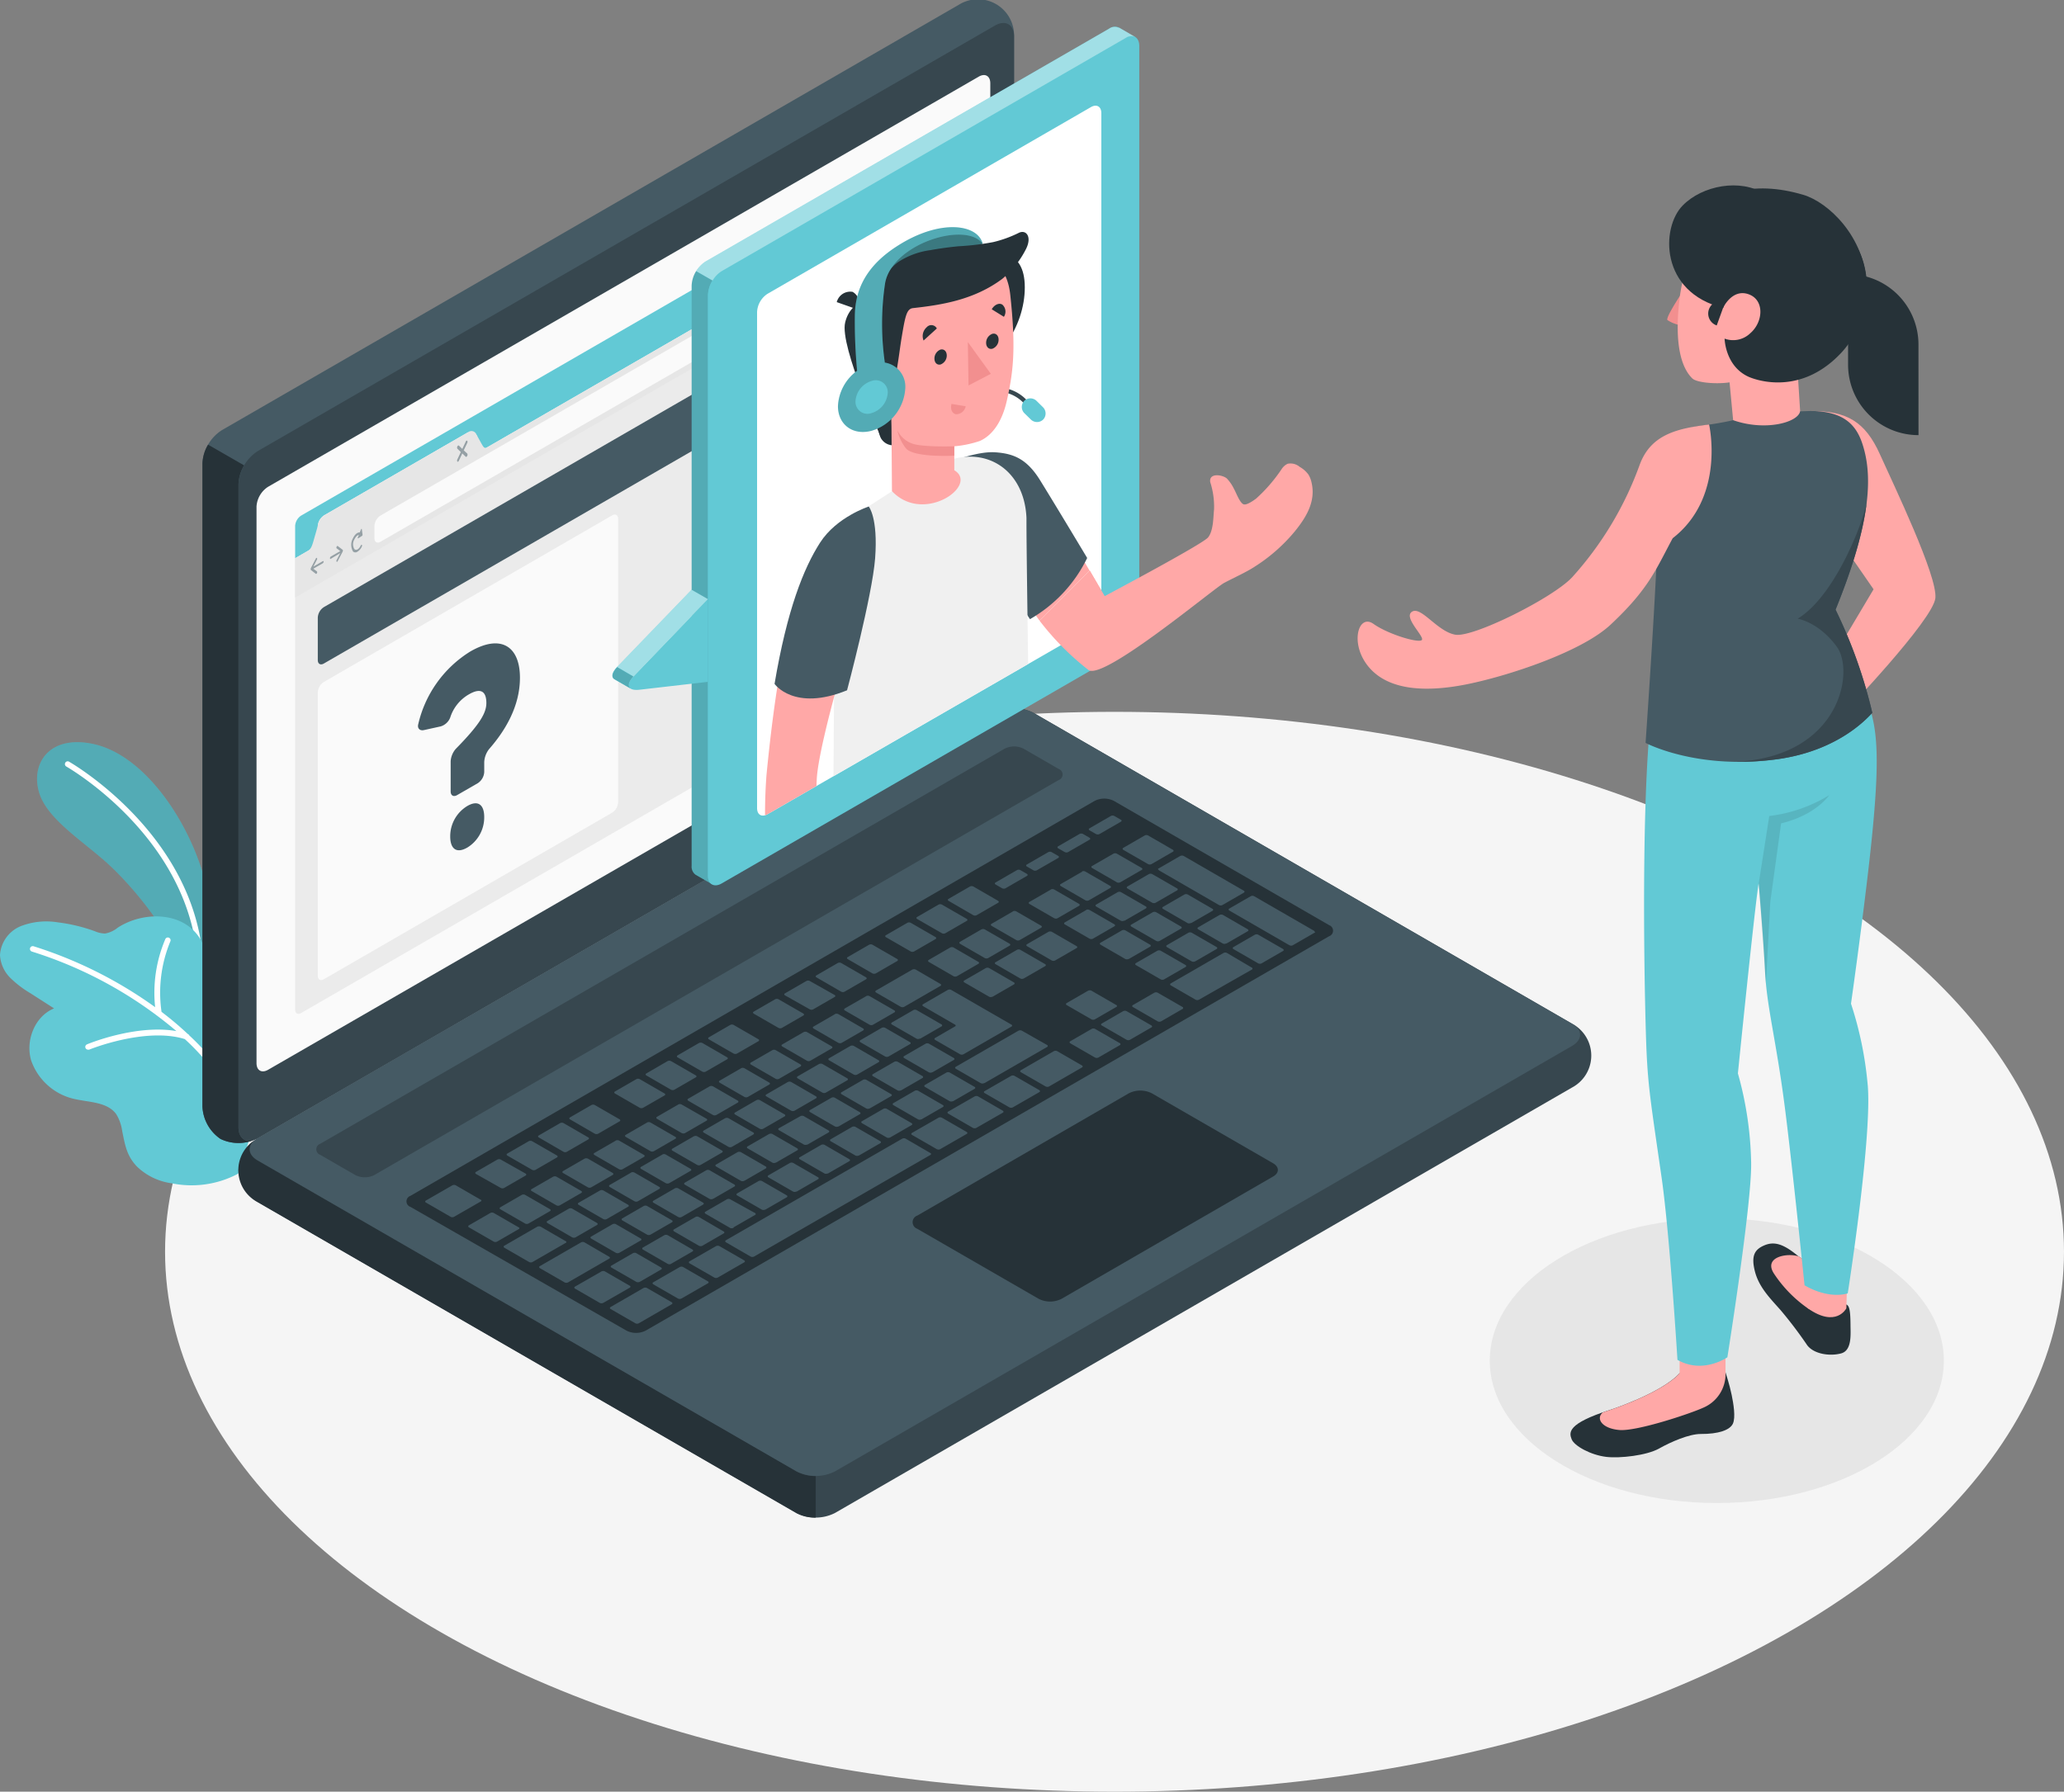<svg xmlns="http://www.w3.org/2000/svg" xmlns:xlink="http://www.w3.org/1999/xlink" width="301.523" height="261.796" viewBox="0 0 301.523 261.796">
  <rect x="0" y="0" width="301.523" height="261.796" fill="#808080" stroke="none"/>
  <defs>
    <clipPath id="clip-path">
      <path id="Path_9787" data-name="Path 9787" d="M192.6,106.9l47.227-27.27c.846-.491,1.53-.09,1.53.884v72.554a3.389,3.389,0,0,1-1.53,2.653L192.6,182.944c-.846.484-1.536.09-1.536-.884V109.57A3.363,3.363,0,0,1,192.6,106.9Z" transform="translate(-191.06 -79.425)" fill="none"/>
    </clipPath>
  </defs>
  <g id="Active_Support-amico" data-name="Active Support-amico" transform="translate(-19.71 -55.49)">
    <g id="freepik--Floor--inject-571" transform="translate(43.824 159.502)">
      <ellipse id="freepik--floor--inject-571-2" data-name="freepik--floor--inject-571" cx="138.704" cy="78.892" rx="138.704" ry="78.892" fill="#f5f5f5"/>
    </g>
    <g id="freepik--Shadow--inject-571" transform="translate(237.345 233.515)">
      <ellipse id="freepik--shadow--inject-571-2" data-name="freepik--shadow--inject-571" cx="33.169" cy="20.796" rx="33.169" ry="20.796" fill="#e6e6e6"/>
    </g>
    <g id="freepik--Plants--inject-571" transform="translate(19.71 163.935)">
      <path id="Path_9717" data-name="Path 9717" d="M54.5,253.515a48.582,48.582,0,0,0-3.279-13.948c-2.924-7.21-8.52-14.451-14.968-15.807s-9.172,2.969-7.816,7.229c1.175,3.666,5.964,6.713,9.6,9.914s10.43,10.972,12.315,18.414l3.64.4Z" transform="translate(-22.683 -223.507)" fill="#62c9d5"/>
      <g id="Group_200" data-name="Group 200" transform="translate(5.411)" opacity="0.15">
        <path id="Path_9718" data-name="Path 9718" d="M54.5,253.515a48.582,48.582,0,0,0-3.279-13.948c-2.924-7.21-8.52-14.451-14.968-15.807s-9.172,2.969-7.816,7.229c1.175,3.666,5.964,6.713,9.6,9.914s10.43,10.972,12.315,18.414l3.64.4Z" transform="translate(-28.094 -223.507)"/>
      </g>
      <path id="Path_9719" data-name="Path 9719" d="M54.233,258.394a.4.4,0,0,1-.4-.387c-.678-18.8-19.047-29.3-19.247-29.419a.407.407,0,0,1,.394-.71c.194.11,18.969,10.843,19.66,30.084a.407.407,0,0,1-.387.42Z" transform="translate(-24.918 -225.043)" fill="#fff"/>
      <path id="Path_9720" data-name="Path 9720" d="M54.422,300.584a14.463,14.463,0,0,1-9.63,1.362,9.036,9.036,0,0,1-5.054-2.427c-1.517-1.562-1.756-3.137-2.182-5.228a6.319,6.319,0,0,0-.878-2.466c-1.291-1.73-3.769-1.7-5.861-2.149a8.7,8.7,0,0,1-6.558-5.686c-.858-2.911.536-6.454,3.35-7.6l-3.453-2.214a15.324,15.324,0,0,1-2.956-2.259,5.112,5.112,0,0,1-1.491-3.324,4.894,4.894,0,0,1,3.04-4.221,10.327,10.327,0,0,1,5.4-.555,24.588,24.588,0,0,1,5.4,1.291,3.873,3.873,0,0,0,1.51.342,4,4,0,0,0,1.846-.852c3.95-2.582,10.385-2.407,12.5,2.511.31.723.5,1.5.833,2.207,1.226,2.653,4.679,1.852,6.913,3.092a5.654,5.654,0,0,1,2.582,4.047c.445,2.621-.284,5.609-.768,8.2s-1.1,5-1.8,7.448c-.574,2.027-1.207,4.034-1.878,6.028C55.145,298.538,54.835,300.326,54.422,300.584Z" transform="translate(-19.71 -237.491)" fill="#62c9d5"/>
      <path id="Path_9721" data-name="Path 9721" d="M59.19,296.223a36.209,36.209,0,0,0-9.43-14.2.407.407,0,0,0-.219-.207,47.6,47.6,0,0,0-3.827-3.227A19.583,19.583,0,0,1,47,268.295a.4.4,0,1,0-.729-.342,20.009,20.009,0,0,0-1.491,9.953A62.284,62.284,0,0,0,27.009,269a.413.413,0,0,0-.5.284.4.4,0,0,0,.284.5A60.756,60.756,0,0,1,47.888,281.4c-5.809-1.013-12.734,1.788-13.051,1.936a.4.4,0,0,0,.155.775.432.432,0,0,0,.155,0c.077-.039,8.216-3.331,13.967-1.543a35.531,35.531,0,0,1,9.333,13.922.4.4,0,0,0,.381.271h.136a.4.4,0,0,0,.226-.536Z" transform="translate(-22.116 -239.184)" fill="#fff"/>
    </g>
    <g id="freepik--Device--inject-571" transform="translate(49.284 55.49)">
      <g id="freepik--Laptop--inject-571">
        <path id="Path_9722" data-name="Path 9722" d="M73.69,283.3a6.015,6.015,0,0,0,2.814,4.667L155.215,333.4a6.2,6.2,0,0,0,5.615,0l107.678-62.169a5.28,5.28,0,0,0,0-9.327l-78.7-45.439a6.235,6.235,0,0,0-5.615,0L76.5,278.645A6.009,6.009,0,0,0,73.69,283.3Z" transform="translate(-68.423 -112.328)" fill="#37474f"/>
        <path id="Path_9723" data-name="Path 9723" d="M158,362.626V368.7a5.732,5.732,0,0,1-2.808-.645L76.458,322.6a5.26,5.26,0,0,1-.284-9.146c-1.259.9-1.162,2.227.284,3.059L155.2,361.948A5.738,5.738,0,0,0,158,362.626Z" transform="translate(-68.409 -146.953)" fill="#263238"/>
        <path id="Path_9724" data-name="Path 9724" d="M68.163,221.9a6.028,6.028,0,0,1-2.633-4.763V123.222a6.2,6.2,0,0,1,2.808-4.86L176.016,56.194a5.275,5.275,0,0,1,8.081,4.66v93.918a6.2,6.2,0,0,1-2.808,4.86L73.611,221.806a6.048,6.048,0,0,1-5.447.1Z" transform="translate(-65.53 -55.49)" fill="#455a64"/>
        <path id="Path_9725" data-name="Path 9725" d="M73.275,257.664a6.061,6.061,0,0,1-5.112-.071,6.028,6.028,0,0,1-2.633-4.763V158.912a5.628,5.628,0,0,1,.826-2.762l5.267,3.034h0a5.738,5.738,0,0,0-.826,2.762V255.87C70.8,257.535,71.881,258.278,73.275,257.664Z" transform="translate(-65.53 -91.181)" fill="#263238"/>
        <path id="Path_9726" data-name="Path 9726" d="M73.69,128.114v93.911c0,1.794,1.291,2.517,2.814,1.626l107.678-62.175a6.2,6.2,0,0,0,2.808-4.86V62.7c0-1.788-1.259-2.517-2.808-1.62L76.5,123.248a6.2,6.2,0,0,0-2.814,4.867Z" transform="translate(-68.423 -57.336)" fill="#37474f"/>
        <path id="Path_9727" data-name="Path 9727" d="M77.409,281.9l78.711,45.439a6.235,6.235,0,0,0,5.615,0l107.678-62.169c1.556-.9,1.556-2.349,0-3.227l-78.7-45.439a6.235,6.235,0,0,0-5.615,0L77.409,278.659C75.854,279.549,75.854,281,77.409,281.9Z" transform="translate(-69.328 -112.343)" fill="#455a64"/>
        <path id="Path_9728" data-name="Path 9728" d="M79.461,132.643,183.28,72.714c.929-.536,1.685-.1,1.685.975v81.325a3.731,3.731,0,0,1-1.685,2.917l-103.819,59.9c-.936.536-1.691.1-1.691-.975V135.528A3.7,3.7,0,0,1,79.461,132.643Z" transform="translate(-69.87 -61.516)" fill="#fafafa"/>
        <path id="Path_9729" data-name="Path 9729" d="M91.885,282.529l99.952-57.715a3.079,3.079,0,0,1,2.808,0l5.112,2.95a.858.858,0,0,1,0,1.62L99.791,287.092a3.079,3.079,0,0,1-2.808,0l-5.1-2.943a.858.858,0,0,1,0-1.62Z" transform="translate(-74.671 -115.406)" fill="#37474f"/>
        <path id="Path_9730" data-name="Path 9730" d="M112.289,294.325l99.952-57.709a3.118,3.118,0,0,1,2.808,0l31.446,18.156a.858.858,0,0,1,0,1.62l-99.836,57.625a3.111,3.111,0,0,1-2.814,0L112.3,295.945a.852.852,0,0,1-.006-1.62Z" transform="translate(-81.902 -119.593)" fill="#263238"/>
        <path id="Path_9731" data-name="Path 9731" d="M203.392,263.926l3.124-1.8c.136-.077.129-.207,0-.29l-3.621-2.091a.542.542,0,0,0-.5,0l-3.13,1.807c-.136.071-.129.2,0,.284l3.614,2.091A.555.555,0,0,0,203.392,263.926Zm-6.177-7.177-3.137,1.82c-.136.077-.123.207,0,.29l3.614,2.085a.555.555,0,0,0,.5,0l3.13-1.807a.159.159,0,0,0,0-.29l-3.621-2.085a.542.542,0,0,0-.491,0ZM187.1,262.635l-5.293,3.053c-.136.077-.129.207,0,.29l3.614,2.091a.575.575,0,0,0,.5,0l5.293-3.053c.136-.077.123-.207,0-.29l-3.6-2.091A.555.555,0,0,0,187.1,262.635Zm5.538-3.227-3.13,1.807a.159.159,0,0,0,0,.29l3.621,2.091a.562.562,0,0,0,.5,0l3.13-1.807a.154.154,0,0,0,0-.284l-3.621-2.1A.542.542,0,0,0,192.639,259.408Zm-12.263,7.1-3.13,1.8a.159.159,0,0,0,0,.29l3.621,2.091a.542.542,0,0,0,.5,0l3.13-1.807c.129-.071.123-.2,0-.284l-3.634-2.091a.542.542,0,0,0-.5,0Zm-4.576,2.64-3.124,1.807c-.136.071-.129.2,0,.284l3.621,2.091a.562.562,0,0,0,.5,0l3.13-1.807c.136-.077.123-.207,0-.29l-3.614-2.091a.555.555,0,0,0-.523-.006Zm14.238,8.494,3.13-1.807a.159.159,0,0,0,0-.29l-3.621-2.085a.542.542,0,0,0-.5,0l-3.13,1.807c-.136.077-.123.207,0,.29l3.614,2.085a.555.555,0,0,0,.491-.013Zm-4.576,2.64,3.13-1.807c.136-.077.123-.206,0-.29l-3.614-2.085a.555.555,0,0,0-.5,0l-3.13,1.807a.159.159,0,0,0,0,.29l3.621,2.091a.561.561,0,0,0,.484-.019Zm-4.576,2.64,3.13-1.807a.151.151,0,0,0,0-.284l-3.614-2.091a.542.542,0,0,0-.5,0l-3.13,1.807c-.136.077-.129.207,0,.29l3.621,2.091a.561.561,0,0,0,.478-.019Zm-4.57,2.64,3.13-1.807c.129-.071.123-.2,0-.284l-3.653-2.117a.542.542,0,0,0-.5,0l-3.13,1.8c-.136.077-.123.207,0,.29l3.614,2.091a.555.555,0,0,0,.523.013ZM198.828,266.6l3.13-1.807a.159.159,0,0,0,0-.29l-3.621-2.091a.562.562,0,0,0-.5,0l-3.13,1.807a.154.154,0,0,0,0,.284l3.621,2.091a.561.561,0,0,0,.484-.006Zm-4.221,8.391,6.984-4.034c.136-.077.123-.207,0-.284l-8.8-5.073a.555.555,0,0,0-.5,0l-3.608,2.085c-.136.077-.129.207,0,.29l4.647,2.685c.148.084.155.213,0,.284l-2.885,1.672c-.136.077-.129.207,0,.29l3.621,2.085a.542.542,0,0,0,.536,0Zm-23.378-3.227-3.13,1.807c-.136.077-.123.207,0,.284l3.614,2.091a.555.555,0,0,0,.5,0l3.124-1.807c.136-.077.129-.207,0-.29l-3.621-2.091a.562.562,0,0,0-.5.019Zm-4.576,2.64-3.13,1.807a.159.159,0,0,0,0,.29l3.621,2.085a.542.542,0,0,0,.5,0l3.13-1.807a.159.159,0,0,0,0-.29L167.15,274.4a.542.542,0,0,0-.51.013ZM143.8,304.014a.562.562,0,0,0,.5,0l3.13-1.807a.151.151,0,0,0,0-.284l-3.614-2.091a.575.575,0,0,0-.5,0l-3.124,1.807c-.136.077-.129.207,0,.29Zm-13.748-8.462-3.13,1.807a.159.159,0,0,0,0,.29l3.621,2.085a.542.542,0,0,0,.5,0l3.13-1.807a.159.159,0,0,0,0-.29l-3.621-2.085A.542.542,0,0,0,130.051,295.552Zm7.364,6.2a.561.561,0,0,0,.5,0l3.13-1.807a.159.159,0,0,0,0-.29l-3.621-2.091a.542.542,0,0,0-.5,0l-3.13,1.807c-.129.077-.123.2,0,.284Zm14.445,3.873,3.13-1.807c.136-.071.123-.2,0-.284l-3.614-2.091a.555.555,0,0,0-.5,0l-3.13,1.8a.159.159,0,0,0,0,.29l3.621,2.091a.542.542,0,0,0,.5.006Zm-5.073,2.633a.574.574,0,0,0,.5,0l3.124-1.807c.136-.077.129-.207,0-.29l-3.621-2.091a.542.542,0,0,0-.5,0l-3.143,1.814c-.136.071-.129.2,0,.284Zm-12.16-15.361L131.5,294.7a.151.151,0,0,0,0,.284l3.614,2.091a.542.542,0,0,0,.5,0l3.13-1.807c.136-.077.129-.207,0-.29l-3.621-2.091a.562.562,0,0,0-.491.013Zm22.868-13.206-3.13,1.807c-.136.077-.123.207,0,.29l3.614,2.085a.555.555,0,0,0,.5,0l3.13-1.807a.159.159,0,0,0,0-.29l-3.621-2.085a.542.542,0,0,0-.5.006ZM139.216,290.26l-3.13,1.807a.154.154,0,0,0,0,.284l3.621,2.091a.542.542,0,0,0,.5,0l3.13-1.807c.136-.077.123-.207,0-.29l-3.614-2.091a.574.574,0,0,0-.5.006Zm22.868-13.206-3.124,1.807c-.136.077-.129.207,0,.29l3.621,2.085a.542.542,0,0,0,.5,0l3.13-1.807c.136-.077.129-.207,0-.29l-3.614-2.085a.555.555,0,0,0-.529,0Zm-9.146,5.28-3.13,1.807a.159.159,0,0,0,0,.29l3.608,2.085a.562.562,0,0,0,.5,0l3.13-1.807c.136-.077.123-.207,0-.284l-3.627-2.078a.542.542,0,0,0-.5-.013Zm-4.57,2.64-3.13,1.807c-.136.077-.129.207,0,.29l3.621,2.091a.542.542,0,0,0,.5,0l3.13-1.807a.151.151,0,0,0,0-.284l-3.621-2.091a.562.562,0,0,0-.516-.006Zm-4.576,2.646-3.13,1.807c-.136.071-.123.2,0,.284l3.614,2.091a.555.555,0,0,0,.5,0l3.13-1.8a.159.159,0,0,0,0-.29l-3.621-2.091a.542.542,0,0,0-.516,0Zm23.378,3.227,3.13-1.807c.136-.078.129-.207,0-.291l-3.621-2.091a.561.561,0,0,0-.5,0l-3.13,1.807a.151.151,0,0,0,0,.284l3.621,2.091a.542.542,0,0,0,.478-.006Zm40.172-39.907-3.13,1.807a.154.154,0,0,0,0,.284l3.621,2.091a.542.542,0,0,0,.5,0l3.13-1.807c.136-.077.123-.207,0-.29l-3.614-2.091a.575.575,0,0,0-.523-.006Zm-5.538,3.195-3.124,1.807c-.136.077-.129.207,0,.29l3.621,2.085a.542.542,0,0,0,.5,0l3.13-1.807c.136-.077.129-.207,0-.29l-3.614-2.085a.555.555,0,0,0-.529-.013Zm10.114-5.809-3.13,1.807c-.136.071-.123.2,0,.284l3.614,2.091a.574.574,0,0,0,.5,0l3.13-1.807a.159.159,0,0,0,0-.29l-3.621-2.091a.542.542,0,0,0-.516-.032Zm-23.675,24.41,3.13-1.807a.159.159,0,0,0,0-.29l-3.621-2.085a.542.542,0,0,0-.5,0l-3.13,1.807a.159.159,0,0,0,0,.29l3.621,2.085a.542.542,0,0,0,.478-.039Zm28.748-27.044a.555.555,0,0,0-.5,0l-3.124,1.8c-.136.077-.129.207,0,.29l3.621,2.091a.542.542,0,0,0,.5,0l3.13-1.807c.136-.071.129-.2,0-.284Zm-45.245,42.534,3.13-1.8c.136-.077.123-.207,0-.29l-3.614-2.091a.555.555,0,0,0-.5,0l-3.143,1.762c-.129.071-.123.2,0,.284l3.621,2.091a.542.542,0,0,0,.491.006Zm56.089-32.382,3.13-1.807c.136-.077.123-.207,0-.284l-3.614-2.091a.555.555,0,0,0-.5,0l-3.124,1.807c-.136.077-.129.207,0,.29l3.621,2.091a.562.562,0,0,0,.471-.045Zm-9.74-.342,3.13-1.807a.159.159,0,0,0,0-.29l-3.621-2.085a.542.542,0,0,0-.5,0l-3.13,1.807c-.136.077-.123.207,0,.29l3.614,2.085a.555.555,0,0,0,.484-.039Zm4.066-6.822a.555.555,0,0,0-.5,0l-3.124,1.807c-.136.077-.129.207,0,.29l3.621,2.085a.542.542,0,0,0,.5,0l3.13-1.807c.136-.077.129-.207,0-.29Zm.962-.562,8.791,5.08a.562.562,0,0,0,.5,0l3.13-1.807a.154.154,0,0,0,0-.284l-8.791-5.08a.562.562,0,0,0-.5,0l-3.13,1.807c-.168.039-.161.168,0,.245Zm-10.611,5.809-3.13,1.807a.159.159,0,0,0,0,.29L213,258.111a.542.542,0,0,0,.5,0l3.13-1.807c.136-.077.123-.207,0-.29l-3.614-2.085a.555.555,0,0,0-.523-.019Zm-34.441,19.854-3.13,1.807c-.136.077-.123.207,0,.29l3.614,2.091a.555.555,0,0,0,.5,0l3.124-1.807c.136-.077.129-.2,0-.284l-3.6-2.085A.561.561,0,0,0,178.071,273.782Zm44.671-15.342a.555.555,0,0,0,.5,0l3.13-1.807c.129-.071.123-.2,0-.284l-3.64-2.1a.562.562,0,0,0-.5,0l-3.13,1.807c-.136.077-.123.207,0,.29Zm-40.1,12.7-3.124,1.807c-.136.077-.129.207,0,.29l3.621,2.091a.562.562,0,0,0,.5,0l3.13-1.807a.151.151,0,0,0,0-.284l-3.614-2.091A.555.555,0,0,0,182.641,271.142Zm-34.279,30.219a.562.562,0,0,0,.5,0l3.13-1.807a.154.154,0,0,0,0-.284l-3.621-2.091a.542.542,0,0,0-.5,0l-3.13,1.807a.159.159,0,0,0,0,.29Zm-6.88-6.454-3.13,1.8c-.136.077-.129.207,0,.29l3.614,2.091a.555.555,0,0,0,.5,0l3.124-1.807c.136-.071.129-.2,0-.284l-3.614-2.091A.542.542,0,0,0,141.481,294.907Zm11.934,3.873,3.124-1.807c.136-.077.129-.207,0-.29l-3.621-2.085a.542.542,0,0,0-.5,0l-3.13,1.807c-.136.077-.129.207,0,.29l3.614,2.085a.555.555,0,0,0,.51,0Zm4.57-2.64,3.13-1.807c.136-.077.123-.207,0-.29l-3.614-2.085a.555.555,0,0,0-.5,0l-3.13,1.807a.159.159,0,0,0,0,.29l3.621,2.085a.542.542,0,0,0,.516-.026Zm4.576-2.64,3.13-1.807a.159.159,0,0,0,0-.29l-3.621-2.091a.562.562,0,0,0-.5,0l-3.13,1.807c-.136.077-.123.207,0,.284l3.614,2.091a.555.555,0,0,0,.523-.019Zm-16.53-1.207L142.9,294.1a.159.159,0,0,0,0,.29l3.621,2.091a.562.562,0,0,0,.5,0l3.13-1.807c.136-.077.123-.207,0-.284l-3.614-2.091a.574.574,0,0,0-.484-.032Zm4.576-2.64-3.13,1.807c-.136.077-.123.207,0,.29l3.614,2.091a.574.574,0,0,0,.5,0l3.13-1.807a.154.154,0,0,0,0-.284L151.1,289.66a.542.542,0,0,0-.478-.032Zm18.3-10.585-3.124,1.807a.151.151,0,0,0,0,.284l3.621,2.091a.542.542,0,0,0,.5,0l3.13-1.807c.136-.077.129-.207,0-.29l-3.614-2.091a.574.574,0,0,0-.51.006Zm-4.57,2.64-3.13,1.807c-.136.077-.123.207,0,.284l3.614,2.091a.555.555,0,0,0,.5,0l3.13-1.807a.159.159,0,0,0,0-.29l-3.621-2.091a.562.562,0,0,0-.484.006Zm9.146-5.28-3.13,1.807c-.129.071-.123.2,0,.284l3.621,2.091a.542.542,0,0,0,.5,0l3.13-1.8a.159.159,0,0,0,0-.29l-3.621-2.091a.542.542,0,0,0-.484,0ZM155.19,286.988l-3.13,1.807c-.136.077-.129.207,0,.29l3.621,2.085a.542.542,0,0,0,.5,0l3.13-1.807c.136-.077.129-.207,0-.29l-3.621-2.085a.542.542,0,0,0-.484,0Zm4.57-2.64-3.13,1.807a.159.159,0,0,0,0,.29l3.621,2.085a.542.542,0,0,0,.5,0l3.13-1.807c.136-.077.123-.207,0-.29l-3.621-2.085a.542.542,0,0,0-.484,0Zm-3.337,18.64,3.13-1.807a.154.154,0,0,0,0-.284l-3.627-2.117a.542.542,0,0,0-.5,0l-3.13,1.807c-.136.077-.123.207,0,.29l3.614,2.091a.575.575,0,0,0,.523.019Zm-26.844-2.711-3.614-2.085a.555.555,0,0,0-.5,0L122.331,300a.159.159,0,0,0,0,.29l3.621,2.085a.542.542,0,0,0,.5,0l3.13-1.807c.168-.077.155-.207.013-.29Zm6.855,2.014L132.82,300.2a.574.574,0,0,0-.5,0l-4.815,2.775a.159.159,0,0,0,0,.29l3.621,2.091a.542.542,0,0,0,.5,0l4.815-2.775c.2-.077.155-.207.013-.29Zm-12.405-6.048-3.614-2.091a.555.555,0,0,0-.5,0l-3.873,2.227a.154.154,0,0,0,0,.284l3.621,2.091a.542.542,0,0,0,.5,0l3.873-2.227c.168-.077.155-.206.013-.284Zm2.956-1.71a.542.542,0,0,0,.5,0l3.13-1.807a.159.159,0,0,0,0-.29l-3.627-2.046a.542.542,0,0,0-.5,0l-3.13,1.807a.159.159,0,0,0,0,.29Zm15.839,10.056-3.608-2.1a.542.542,0,0,0-.5,0l-6.022,3.472a.159.159,0,0,0,0,.29l3.621,2.085a.542.542,0,0,0,.5,0l6.015-3.472C142.972,304.8,142.966,304.666,142.824,304.589Zm3,4.234-3.621-2.091a.562.562,0,0,0-.5,0l-3.873,2.22a.159.159,0,0,0,0,.29l3.621,2.091a.562.562,0,0,0,.5,0l3.873-2.22c.148-.084.142-.213,0-.3ZM161,274.9a.574.574,0,0,0,.5,0l3.13-1.807a.154.154,0,0,0,0-.284l-3.621-2.091a.542.542,0,0,0-.5,0l-3.13,1.807c-.136.077-.123.207,0,.29Zm-9.146,5.28a.555.555,0,0,0,.5,0l3.124-1.807c.136-.071.129-.2,0-.284L151.86,276a.562.562,0,0,0-.5,0l-3.111,1.807c-.136.077-.129.206,0,.29Zm-20.286,11.708a.555.555,0,0,0,.5,0l3.124-1.807c.136-.077.129-.207,0-.29l-3.621-2.085a.542.542,0,0,0-.5,0l-3.13,1.807c-.136.077-.123.207,0,.29Zm24.862-14.348a.562.562,0,0,0,.5,0l3.13-1.807c.136-.077.123-.207,0-.284l-3.614-2.091a.555.555,0,0,0-.5,0l-3.13,1.807a.159.159,0,0,0,0,.29Zm-9.146,5.28a.542.542,0,0,0,.5,0l3.13-1.8a.159.159,0,0,0,0-.29l-3.621-2.091a.542.542,0,0,0-.5,0l-3.13,1.807c-.129.071-.123.2,0,.284Zm1.059,26.334a.555.555,0,0,0-.5,0l-4.815,2.782a.154.154,0,0,0,0,.284l3.621,2.091a.542.542,0,0,0,.5,0l4.815-2.782a.159.159,0,0,0,0-.29Zm-7.623-22.545a.562.562,0,0,0,.5,0l3.13-1.807a.159.159,0,0,0,0-.29l-3.621-2.091a.562.562,0,0,0-.5,0l-3.13,1.807a.154.154,0,0,0,0,.284Zm-4.576,2.64a.542.542,0,0,0,.5,0l3.13-1.807c.136-.077.129-.207,0-.29l-3.614-2.091a.574.574,0,0,0-.5,0l-3.124,1.807a.151.151,0,0,0,0,.284ZM233.075,260.2a.542.542,0,0,0-.5,0l-7.707,4.447a.159.159,0,0,0,0,.29l3.621,2.091a.562.562,0,0,0,.5,0l7.719-4.4a.151.151,0,0,0,0-.284Zm-10.114,5.809a.562.562,0,0,0-.5,0l-3.13,1.807a.154.154,0,0,0,0,.284l3.621,2.091a.562.562,0,0,0,.5,0l3.13-1.807a.159.159,0,0,0,0-.29ZM161,300.29l3.13-1.807a.151.151,0,0,0,0-.284l-3.614-2a.542.542,0,0,0-.5,0l-3.13,1.807c-.136.077-.129.207,0,.29l3.621,2.091a.561.561,0,0,0,.5-.039Zm52.81-28.993a.542.542,0,0,0-.5,0l-3.13,1.807c-.136.077-.123.207,0,.29l3.614,2.085a.555.555,0,0,0,.5,0l3.13-1.807a.159.159,0,0,0,0-.29Zm23.836-13.761a.555.555,0,0,0-.5,0l-3.13,1.807a.159.159,0,0,0,0,.29l3.621,2.085a.542.542,0,0,0,.5,0l3.13-1.807c.136-.077.123-.207,0-.29Zm8.191-.555-8.791-5.073a.542.542,0,0,0-.5,0l-3.13,1.807c-.136.071-.123.2,0,.284l8.784,5.073a.555.555,0,0,0,.5,0l3.13-1.807c.155-.013.148-.142.006-.226Zm-49.118,24.178a.562.562,0,0,0-.5,0l-3.873,2.22c-.136.077-.123.207,0,.29l3.614,2.091a.574.574,0,0,0,.5,0l3.873-2.22a.159.159,0,0,0,0-.29Zm11.56-6.609a.542.542,0,0,0-.5,0l-4.815,2.782a.159.159,0,0,0,0,.291l3.621,2.085a.542.542,0,0,0,.5,0l4.815-2.782a.154.154,0,0,0,0-.284Zm-22.145,12.786a.542.542,0,0,0-.5,0l-25.759,14.845c-.136.077-.123.207,0,.29l3.614,2.091a.574.574,0,0,0,.5,0l25.753-14.845a.151.151,0,0,0,0-.284Zm-27.2,15.7a.555.555,0,0,0-.5,0l-3.873,2.22a.159.159,0,0,0,0,.29l3.621,2.085a.542.542,0,0,0,.5,0l3.873-2.227c.136-.071.123-.2,0-.284Zm32.5-18.763a.555.555,0,0,0-.5,0l-3.873,2.22c-.136.077-.129.207,0,.29l3.621,2.085a.542.542,0,0,0,.5,0l3.873-2.227c.136-.071.123-.2,0-.284Zm-37.8,21.822a.542.542,0,0,0-.5,0l-3.873,2.227c-.136.077-.123.207,0,.29l3.614,2.085a.555.555,0,0,0,.5,0l3.873-2.227a.151.151,0,0,0,0-.284Zm48.408-27.935a.555.555,0,0,0-.5,0l-3.873,2.227a.151.151,0,0,0,0,.284l3.621,2.091a.562.562,0,0,0,.5,0l3.873-2.227c.136-.077.123-.207,0-.29Zm16.368-9.456a.574.574,0,0,0-.5,0l-3.124,1.807a.151.151,0,0,0,0,.284l3.621,2.091a.542.542,0,0,0,.5,0l3.13-1.807c.136-.077.129-.207,0-.29Zm10.024-7.274,3.124-1.807c.136-.077.129-.207,0-.29l-3.621-2.085a.542.542,0,0,0-.5,0l-3.13,1.807c-.136.077-.129.207,0,.29l3.614,2.085a.555.555,0,0,0,.491,0Zm-20.454-.135,3.13-1.807c.136-.071.123-.2,0-.284l-3.614-2.091a.574.574,0,0,0-.5,0l-3.13,1.807a.159.159,0,0,0,0,.29l3.621,2.091a.542.542,0,0,0,.478-.006Zm-10.327,17.924,9.146-5.28a.159.159,0,0,0,0-.29l-3.685-2.091a.561.561,0,0,0-.5,0l-9.152,5.273c-.136.077-.129.207,0,.29l3.614,2.085a.555.555,0,0,0,.523.013Zm25.74-15.161a.542.542,0,0,0,.5,0l3.13-1.807a.159.159,0,0,0,0-.29l-3.621-2.085a.542.542,0,0,0-.5,0l-3.13,1.807a.159.159,0,0,0,0,.29Zm-4.673-2.969,3.13-1.807a.159.159,0,0,0,0-.29L218.23,256.9a.542.542,0,0,0-.5,0l-3.13,1.807c-.129.071-.123.2,0,.284l3.621,2.091a.562.562,0,0,0,.445.006Zm-25.643,20.77,3.13-1.807a.154.154,0,0,0,0-.284l-3.621-2.091a.542.542,0,0,0-.5,0l-3.13,1.807a.159.159,0,0,0,0,.29l3.621,2.091a.562.562,0,0,0,.445-.006Zm20.2-11.96a.543.543,0,0,0,.5,0l3.13-1.807a.151.151,0,0,0,0-.284l-3.621-2.091a.562.562,0,0,0-.5,0l-3.13,1.807c-.136.077-.129.207,0,.29Zm-43.07,25.172,3.13-1.807a.159.159,0,0,0,0-.29l-3.621-2.085a.542.542,0,0,0-.5,0l-3.13,1.807c-.136.077-.123.207,0,.29l3.614,2.085a.555.555,0,0,0,.452-.007Zm4.57-2.64,3.13-1.807c.136-.077.129-.207,0-.29l-3.614-2.091a.562.562,0,0,0-.5,0l-3.13,1.807a.151.151,0,0,0,0,.284l3.621,2.091a.542.542,0,0,0,.426,0Zm-9.146,5.28,3.13-1.807c.136-.077.123-.207,0-.29l-3.614-2.085a.555.555,0,0,0-.5,0l-3.13,1.807a.159.159,0,0,0,0,.29l3.621,2.085a.542.542,0,0,0,.445-.006Zm18.247-10.553,3.124-1.8c.136-.077.129-.207,0-.29l-3.621-2.091a.542.542,0,0,0-.5,0l-3.13,1.807c-.136.071-.123.2,0,.284l3.614,2.091a.555.555,0,0,0,.51,0Zm-4.576,2.646,3.13-1.807a.159.159,0,0,0,0-.29l-3.621-2.091a.562.562,0,0,0-.5,0l-3.13,1.807a.154.154,0,0,0,0,.284l3.621,2.091a.562.562,0,0,0,.5-.013Zm9.146-5.286,3.13-1.807c.136-.077.123-.207,0-.284l-3.614-2.091a.574.574,0,0,0-.5,0l-3.124,1.807c-.136.077-.129.206,0,.29l3.621,2.091a.561.561,0,0,0,.491-.026Zm20.925-39.062a.555.555,0,0,0,.5,0l3.13-1.807c.129-.071.123-.2,0-.284l-.962-.555a.555.555,0,0,0-.5,0l-3.13,1.807a.159.159,0,0,0,0,.29Zm-22.5,14.522a.542.542,0,0,0,.5,0l3.13-1.807a.159.159,0,0,0,0-.29l-3.621-2.085a.542.542,0,0,0-.5,0l-3.13,1.807a.159.159,0,0,0,0,.29Zm9.139-5.3a.542.542,0,0,0,.5,0l3.13-1.807c.136-.077.123-.207,0-.29l-3.614-2.091a.574.574,0,0,0-.5,0l-3.13,1.807a.154.154,0,0,0,0,.284Zm-14.735,8.507a.574.574,0,0,0,.5,0l3.13-1.807a.159.159,0,0,0,0-.29L181.292,259a.562.562,0,0,0-.5,0l-3.13,1.807c-.136.071-.123.2,0,.284Zm10.159-5.867a.555.555,0,0,0,.5,0l3.124-1.807c.136-.077.129-.207,0-.29l-3.621-2.085a.542.542,0,0,0-.5,0l-3.13,1.807c-.136.077-.129.207,0,.29Zm-19.305,11.121a.542.542,0,0,0,.5,0l3.13-1.807c.136-.077.129-.207,0-.29l-3.627-2.046a.542.542,0,0,0-.5,0l-3.13,1.807c-.136.077-.129.207,0,.29Zm4.583-2.582a.542.542,0,0,0,.5,0l3.13-1.807c.136-.077.123-.207,0-.29l-3.621-2.091a.561.561,0,0,0-.5,0l-3.13,1.807a.154.154,0,0,0,0,.284Zm23.513-15.11a.542.542,0,0,0,.5,0l3.13-1.807c.136-.077.129-.207,0-.29l-.962-.555a.542.542,0,0,0-.5,0l-3.13,1.807c-.136.077-.123.207,0,.29Zm13.722-7.919a.562.562,0,0,0,.5,0l3.13-1.807a.151.151,0,0,0,0-.284l-.962-.555a.542.542,0,0,0-.5,0l-3.13,1.807c-.136.077-.123.207,0,.29Zm7.6,4.389a.562.562,0,0,0,.5,0l3.13-1.807c.136-.077.123-.207,0-.284l-3.621-2.091a.542.542,0,0,0-.5,0l-3.13,1.807a.159.159,0,0,0,0,.29Zm11.431,11.618,3.13-1.807c.136-.077.123-.207,0-.29l-3.614-2.091a.574.574,0,0,0-.5,0l-3.13,1.807a.154.154,0,0,0,0,.284l3.621,2.091a.542.542,0,0,0,.5-.039Zm-28.18-10.714a.562.562,0,0,0,.5,0l3.13-1.807a.159.159,0,0,0,0-.29l-.962-.555a.542.542,0,0,0-.5,0l-3.13,1.807c-.136.077-.129.207,0,.29Zm-37.242,23.029a.555.555,0,0,0,.5,0l3.13-1.807a.159.159,0,0,0,0-.29l-3.621-2.085a.542.542,0,0,0-.5,0l-3.13,1.807c-.136.077-.123.207,0,.29Z" transform="translate(-83.405 -120.956)" fill="#455a64"/>
        <path id="Path_9732" data-name="Path 9732" d="M226.967,320.638l30.884-17.859a3.731,3.731,0,0,1,3.369,0L278.931,313c.929.542.929,1.414,0,1.936L248.04,332.8a3.692,3.692,0,0,1-3.369,0L226.96,322.581A1.027,1.027,0,0,1,226.967,320.638Z" transform="translate(-122.522 -143.027)" fill="#263238"/>
        <g id="freepik--Window--inject-571" transform="translate(13.541 19.851)">
          <path id="Path_9733" data-name="Path 9733" d="M184.165,86.875v4.718L113.87,132.178c-.484.278-.878.052-.878-.51l.052-1.691a8.562,8.562,0,0,0-1.291-.4L90.7,141.731a1.969,1.969,0,0,0-.884,1.53v1.781a1.936,1.936,0,0,1-.878,1.53l-2.427,1.4V143.26a1.936,1.936,0,0,1,.878-1.53l95.9-55.366C183.771,86.087,184.165,86.313,184.165,86.875Z" transform="translate(-86.51 -86.246)" fill="#62c9d5"/>
          <path id="Path_9734" data-name="Path 9734" d="M184.171,160.461a1.936,1.936,0,0,1-.884,1.523l-95.9,55.366c-.484.284-.878.052-.878-.51V150.909l2.427-1.4c.484-.278,1.291-4.557,1.762-4.841l21.054-12.154c.484-.278,1.633,2.879,2.117,2.582L184.165,94.53v65.931Z" transform="translate(-86.51 -89.183)" fill="#ebebeb"/>
          <path id="Path_9735" data-name="Path 9735" d="M92.518,196.443,134.639,172.1c.484-.284.878-.052.878.51v41.4a1.936,1.936,0,0,1-.878,1.53L92.518,239.881c-.484.278-.878.052-.878-.51v-41.4a1.936,1.936,0,0,1,.878-1.53Z" transform="translate(-88.329 -116.645)" fill="#fafafa"/>
          <path id="Path_9736" data-name="Path 9736" d="M92.518,164.558,181.8,113.013c.484-.284.878-.052.878.51v6.2a1.936,1.936,0,0,1-.878,1.523L92.518,172.8c-.484.278-.878.052-.878-.51v-6.2a1.936,1.936,0,0,1,.878-1.53Z" transform="translate(-88.329 -95.694)" fill="#455a64"/>
          <path id="Path_9737" data-name="Path 9737" d="M181.4,140.784v1.639c0,.342.239.478.529.31l25.953-14.987V124.88l-25.953,14.987A1.175,1.175,0,0,0,181.4,140.784Z" transform="translate(-120.154 -99.944)" fill="#fafafa"/>
          <path id="Path_9738" data-name="Path 9738" d="M225.212,122.353a.327.327,0,0,1,.529.3V124.3a1.162,1.162,0,0,1-.529.917l-2.782,1.607v-2.866Z" transform="translate(-134.702 -99.025)" fill="#62c9d5"/>
          <path id="Path_9739" data-name="Path 9739" d="M225.524,125.218l-.316-.1a1.659,1.659,0,0,0,.052-.4.723.723,0,0,0-.284-.645.439.439,0,0,0-.452,0,1.581,1.581,0,0,0-.645,1.291.736.736,0,0,0,.284.645.419.419,0,0,0,.2.052.5.5,0,0,0,.252-.077,1.323,1.323,0,0,0,.5-.645l.31.1h.032a.11.11,0,0,0,.11-.077.116.116,0,0,0-.045-.142Zm-1,.594a.213.213,0,0,1-.219,0,.542.542,0,0,1-.168-.465,1.394,1.394,0,0,1,.5-1.091.329.329,0,0,1,.142-.045.11.11,0,0,1,.077,0c.11.058.168.232.168.458a1.355,1.355,0,0,1-.5,1.142Z" transform="translate(-135.215 -99.637)" fill="#fafafa"/>
          <path id="Path_9740" data-name="Path 9740" d="M184.165,94.53v5.738L86.51,156.647v-5.738l1.814-1.046c.484-.284.645-.71.878-1.53l.613-2.136a2.233,2.233,0,0,1,.884-1.53l21.054-12.154a.775.775,0,0,1,1.239.3l.755,1.368c.278.478.413.762.9.478Z" transform="translate(-86.51 -89.183)" fill="#e6e6e6"/>
          <path id="Path_9741" data-name="Path 9741" d="M230.8,91.726c.645-.355,1.11-.071,1.11.645a2.453,2.453,0,0,1-1.11,1.936c-.645.355-1.117.065-1.117-.645A2.433,2.433,0,0,1,230.8,91.726Z" transform="translate(-137.273 -88.135)" fill="#455a64"/>
          <path id="Path_9742" data-name="Path 9742" d="M224.6,95.3c.613-.355,1.11-.071,1.11.645a2.453,2.453,0,0,1-1.11,1.936c-.645.355-1.11.065-1.11-.645A2.446,2.446,0,0,1,224.6,95.3Z" transform="translate(-135.078 -89.401)" fill="#455a64"/>
          <path id="Path_9743" data-name="Path 9743" d="M218.39,98.916c.613-.355,1.11-.071,1.11.645a2.453,2.453,0,0,1-1.11,1.936c-.645.355-1.11.065-1.11-.645A2.446,2.446,0,0,1,218.39,98.916Z" transform="translate(-132.876 -90.684)" fill="#455a64"/>
          <path id="Path_9744" data-name="Path 9744" d="M91.807,182.263l-1.388.794.529-1.013a.258.258,0,0,0,0-.245c-.045-.052-.116,0-.161.071l-.749,1.446h0v.052a.315.315,0,0,0,0,.077.162.162,0,0,0,0,.058h0v.032h0l.749.581a.084.084,0,0,0,.077,0,.323.323,0,0,0,.084-.11.232.232,0,0,0,0-.239l-.529-.4,1.388-.8a.31.31,0,0,0,.11-.239C91.949,182.27,91.865,182.224,91.807,182.263Z" transform="translate(-87.76 -120.118)" fill="#455a64" opacity="0.5"/>
          <path id="Path_9745" data-name="Path 9745" d="M94.51,180.634l1.388-.8-.529-.407c-.045-.032-.052-.142,0-.232s.11-.142.155-.11l.755.581h0a.194.194,0,0,1,0,.065.322.322,0,0,1,0,.077.263.263,0,0,1,0,.052h0l-.755,1.446a.232.232,0,0,1-.071.084.071.071,0,0,1-.084,0,.258.258,0,0,1,0-.245l.529-1.02-1.388.839c-.065.039-.11,0-.11-.1a.29.29,0,0,1,.11-.226Z" transform="translate(-89.308 -119.16)" fill="#455a64" opacity="0.5"/>
          <path id="Path_9746" data-name="Path 9746" d="M100.76,175.278c0-.084-.084-.071-.116,0l-.194.465c-.323-.039-.716.278-.981.839a1.921,1.921,0,0,0,0,1.936.5.5,0,0,0,.645.039,1.711,1.711,0,0,0,.645-.755c.045-.1.045-.207,0-.245s-.116,0-.155.09c-.258.542-.645.781-.929.536a1.381,1.381,0,0,1,0-1.426c.181-.387.445-.645.645-.645l-.142.349c-.039.09,0,.181.052.142l.568-.368a.194.194,0,0,0,.065-.155Z" transform="translate(-91.014 -117.793)" fill="#455a64" opacity="0.5"/>
          <path id="Path_9747" data-name="Path 9747" d="M124.131,156.658l.51-1.071a.329.329,0,0,0,0-.329c-.065-.058-.161,0-.219.123l-.5,1.071-.5-.491c-.065-.052-.155,0-.219.129a.329.329,0,0,0,0,.329l.5.491-.5,1.065a.336.336,0,0,0,0,.336.1.1,0,0,0,.11,0,.348.348,0,0,0,.11-.136l.5-1.065.5.484a.077.077,0,0,0,.11,0,.284.284,0,0,0,.11-.129.336.336,0,0,0,0-.336Z" transform="translate(-99.501 -110.707)" fill="#455a64" opacity="0.5"/>
          <path id="Path_9748" data-name="Path 9748" d="M104.46,150.31v-1.788a1.936,1.936,0,0,1,.878-1.53l79.35-45.787c.484-.278.878-.052.878.51V103.5a1.936,1.936,0,0,1-.878,1.53l-79.35,45.787C104.854,151.1,104.46,150.871,104.46,150.31Z" transform="translate(-92.874 -91.508)" fill="#fafafa"/>
          <path id="Path_9749" data-name="Path 9749" d="M227.43,102.72l.232.491a.058.058,0,0,0,.071,0l.523-.2c.077,0,.116.084.052.194l-.374.7a.265.265,0,0,0,0,.136l.09.645c0,.1-.077.232-.148.226l-.465-.058a.1.1,0,0,0-.09.052l-.465.594c-.077.09-.161.058-.148-.058l.09-.736a.11.11,0,0,0,0-.1l-.381-.271c-.058-.045,0-.2.058-.265l.516-.394a.239.239,0,0,0,.077-.123l.232-.755C227.262,102.7,227.366,102.643,227.43,102.72Z" transform="translate(-136.107 -92.075)" fill="none" stroke="#e0e0e0" stroke-miterlimit="10" stroke-width="0.75"/>
          <g id="Group_201" data-name="Group 201" transform="translate(93.426 7.454)" opacity="0.5">
            <path id="Path_9750" data-name="Path 9750" d="M231.563,99.825a.316.316,0,0,1-.265-.155.31.31,0,0,1,.116-.42l2.478-1.433a.31.31,0,0,1,.31.529l-2.466,1.433A.271.271,0,0,1,231.563,99.825Z" transform="translate(-231.259 -97.795)" fill="#455a64"/>
            <path id="Path_9751" data-name="Path 9751" d="M231.563,102.045a.316.316,0,0,1-.265-.155.3.3,0,0,1,.116-.413l2.479-1.439a.31.31,0,0,1,.31.529l-2.466,1.439a.323.323,0,0,1-.174.039Z" transform="translate(-231.259 -98.582)" fill="#455a64"/>
            <path id="Path_9752" data-name="Path 9752" d="M231.563,104.256a.3.3,0,0,1-.148-.568l2.478-1.433a.3.3,0,0,1,.42.11.31.31,0,0,1-.11.42l-2.466,1.433A.323.323,0,0,1,231.563,104.256Z" transform="translate(-231.259 -99.36)" fill="#455a64"/>
          </g>
        </g>
        <g id="freepik--question-mark--inject-571" transform="translate(31.488 94.009)">
          <path id="Path_9753" data-name="Path 9753" d="M119.85,216.541c3.543-3.608,4.454-5.247,4.454-6.693s-.607-2.356-2.491-1.291a5.99,5.99,0,0,0-2.788,3.421,2.169,2.169,0,0,1-1.381,1.291l-2.459.542c-.587.136-.981-.239-.839-.826a16.973,16.973,0,0,1,7.61-10.656c4.583-2.646,7.255-.645,7.255,3.821,0,4.292-2.259,7.874-4.518,10.45a3.35,3.35,0,0,0-.7,1.878v1.459a2.091,2.091,0,0,1-.942,1.633l-3.021,1.743c-.523.3-.942.058-.942-.542v-4.4A3.053,3.053,0,0,1,119.85,216.541Z" transform="translate(-114.315 -201.142)" fill="#455a64"/>
          <path id="Path_9754" data-name="Path 9754" d="M121.61,242.2a5.164,5.164,0,0,1,2.5-4.46c1.62-.942,2.466-.11,2.466,1.594a5.164,5.164,0,0,1-2.466,4.479C122.449,244.772,121.61,243.907,121.61,242.2Z" transform="translate(-116.901 -213.98)" fill="#455a64"/>
        </g>
      </g>
    </g>
    <g id="freepik--support-character--inject-571" transform="translate(109.157 59.386)">
      <path id="Path_9755" data-name="Path 9755" d="M241.065,63.045,238.7,61.664h0a1.4,1.4,0,0,0-1.439.136L178.283,95.84a4.479,4.479,0,0,0-2.027,3.5v84.817a1.446,1.446,0,0,0,.574,1.291h0l2.388,1.381,58.012-35.564a4.473,4.473,0,0,0,2.02-3.5Z" transform="translate(-164.661 -61.525)" fill="#62c9d5"/>
      <path id="Path_9756" data-name="Path 9756" d="M179.179,206.457l-2.356-1.362h0a1.42,1.42,0,0,1-.568-1.291V118.968a4.227,4.227,0,0,1,.645-2.1l2.414,1.375a4.2,4.2,0,0,0-.645,2.1v84.823a1.452,1.452,0,0,0,.51,1.284Z" transform="translate(-164.66 -81.149)" opacity="0.15"/>
      <path id="Path_9757" data-name="Path 9757" d="M181.957,97.985,240.93,63.938c1.117-.645,2.02-.123,2.02,1.168v84.817a4.473,4.473,0,0,1-2.02,3.5l-58.974,34.047c-1.117.645-2.027.123-2.027-1.168V101.483a4.479,4.479,0,0,1,2.027-3.5Z" transform="translate(-165.965 -62.283)" fill="#62c9d5"/>
      <path id="Path_9758" data-name="Path 9758" d="M239.065,61.683l2.311,1.336a1.485,1.485,0,0,0-1.355.181L181.046,97.247a4.034,4.034,0,0,0-1.362,1.394l-2.395-1.375a4.073,4.073,0,0,1,1.362-1.407l58.941-34.008a1.394,1.394,0,0,1,1.439-.129Z" transform="translate(-165.029 -61.545)" fill="#fff" opacity="0.4"/>
      <path id="Path_9759" data-name="Path 9759" d="M192.6,106.9l47.227-27.27c.846-.491,1.53-.09,1.53.884v72.554a3.389,3.389,0,0,1-1.53,2.653L192.6,182.944c-.846.484-1.536.09-1.536-.884V109.57A3.363,3.363,0,0,1,192.6,106.9Z" transform="translate(-169.912 -67.872)" fill="#fff"/>
      <path id="Path_9760" data-name="Path 9760" d="M249.98,145.583l.478-.394a5.88,5.88,0,0,0-2.943-1.73l-.155.594A5.376,5.376,0,0,1,249.98,145.583Z" transform="translate(-189.874 -90.576)" fill="#37474f"/>
      <path id="Path_9761" data-name="Path 9761" d="M252.317,148.776l-.975-.955a1.291,1.291,0,0,1,0-1.788h0a1.291,1.291,0,0,1,1.788,0l.968.955a1.291,1.291,0,0,1,0,1.788h0A1.291,1.291,0,0,1,252.317,148.776Z" transform="translate(-191.158 -91.361)" fill="#62c9d5"/>
      <g id="Group_202" data-name="Group 202" transform="translate(21.148 11.553)" clip-path="url(#clip-path)">
        <g id="freepik--character-boy--inject-571" transform="translate(11.089 17.876)">
          <path id="Path_9762" data-name="Path 9762" d="M262.623,176.873,264.8,180.6s14.29-7.577,15.1-8.571.755-3,.878-4.086a11.653,11.653,0,0,0-.562-4.015c-.161-1.136,1.472-1.2,2.278.381.594,1.149.645,2.466,1.149,2.478a14.133,14.133,0,0,0,2.007-1.71c.884-.968,2.485-2.582,3.7-2.362a1.058,1.058,0,0,1,.807.871,5.642,5.642,0,0,0,.452,1.936,3.052,3.052,0,0,1,.478.775,6.784,6.784,0,0,1,0,1.252c.052.6.645.852.71,1.439a9.9,9.9,0,0,1-.148,1.349c0,.29.09.542.09.833a2.7,2.7,0,0,1-.736,1.588,16.878,16.878,0,0,1-4.241,3.55c-1.291.852-3.021,1.607-4.518,2.407s-18.318,13.722-20.557,12.2c-.917-.645-3.33-3.724-5.867-7.171" transform="translate(-225.11 -126.826)" fill="#ffa8a7"/>
          <path id="Path_9763" data-name="Path 9763" d="M250.515,183.175a115.544,115.544,0,0,1-7.1-11.185c-2.582-7.229.342-12.044.342-12.044s3.711-1.149,6.8,3.731c1.362,2.149,4.925,8.191,7.261,12.179" transform="translate(-220.334 -125.809)" fill="#ffa8a7"/>
          <path id="Path_9764" data-name="Path 9764" d="M234.47,159.357s4.092-1.659,6.745-1.484,4.615.923,6.564,4.053c2.582,4.176,6.9,11.392,6.9,11.392a20.763,20.763,0,0,1-8.358,8.939L238.394,170.3Z" transform="translate(-217.54 -125.111)" fill="#455a64"/>
          <g id="freepik--character-boy--inject-571-2" data-name="freepik--character-boy--inject-571">
            <path id="Path_9765" data-name="Path 9765" d="M212.184,166.946a8.823,8.823,0,0,0-2.892,4.253,20.931,20.931,0,0,0-.878,6.235v13.586l-.174,25.714c8.623,2.937,19.583.349,28.78-9.875,0,0-.51-32.917-.51-38.294v-.742c-.336-7.623-6.913-11.16-13.393-7.494L217.67,163.4l-5.467,3.543Z" transform="translate(-208.24 -125.471)" fill="#f0f0f0"/>
            <path id="Path_9766" data-name="Path 9766" d="M216.12,122.916s-4.228-.329-5.163,3.6c-.858,3.5,5.518,17.311,5.376,17.078S216.12,122.916,216.12,122.916Z" transform="translate(-209.175 -112.719)" fill="#263238"/>
            <path id="Path_9767" data-name="Path 9767" d="M234.159,109.418s-1.568-4.221-9.185-1.22c-3.873,1.53-5.325,6.325-5.325,6.325Z" transform="translate(-212.286 -107.121)" fill="#62c9d5"/>
            <path id="Path_9768" data-name="Path 9768" d="M234.159,109.418s-1.568-4.221-9.185-1.22c-3.873,1.53-5.325,6.325-5.325,6.325Z" transform="translate(-212.286 -107.121)" opacity="0.4"/>
            <path id="Path_9769" data-name="Path 9769" d="M223.5,122.535c0,5.809,4.066,9.41,9.088,8.062s9.088-7.1,9.088-12.909-4.331-5.809-9.352-4.454S223.5,116.739,223.5,122.535Z" transform="translate(-213.651 -109.026)" fill="#263238"/>
            <path id="Path_9770" data-name="Path 9770" d="M216.15,142.27s1.336,6.906,1.872,7.958a2.065,2.065,0,0,0,1.646,1.091l-.09-5.086Z" transform="translate(-211.045 -119.583)" fill="#263238"/>
            <path id="Path_9771" data-name="Path 9771" d="M217.022,125.45a3.731,3.731,0,0,0-2.582,1.73c-1.1,1.594-.484,5.506.891,9.126l2.517-.342Z" transform="translate(-210.238 -113.62)" fill="#263238"/>
            <path id="Path_9772" data-name="Path 9772" d="M218.035,131.474c-.51.484-1.226-.445-1.852-1.033s-2.659-1.071-3.679,1.672.9,5.609,2.5,5.764c2.762.258,3.176-1.9,3.176-1.9l.09,11.792c4.641,4.918,12.76-.878,9.107-3.053v-3.5a16.006,16.006,0,0,0,3.724-.775c2.033-.91,3.311-3.1,3.931-5.809.988-4.344,1.362-7.745.523-15.536-.917-8.546-9.778-6.261-14.561-1.5S218.035,131.474,218.035,131.474Z" transform="translate(-209.65 -109.329)" fill="#ffa8a7"/>
            <path id="Path_9773" data-name="Path 9773" d="M220.03,130.591c-.258.077-1.226-1.517-1.852-2.014-.871-.684.252-9.281.252-9.281-1.007-2.22.852-5.57,2.795-6.932a11.353,11.353,0,0,1,4.615-1.7q2.091-.374,4.17-.574a37.762,37.762,0,0,0,5.047-.607,17.427,17.427,0,0,0,3.769-1.368c1.059-.484,1.936.607,1,2.42a13.677,13.677,0,0,1-3.421,4.3c-4.118,3.092-8.9,3.834-13.064,4.292-.936.1-1.142,1.207-1.646,4.208C221.25,125.944,220.882,130.313,220.03,130.591Z" transform="translate(-211.646 -107.433)" fill="#263238"/>
            <path id="Path_9774" data-name="Path 9774" d="M212.159,124.1l-3.059-1.078a2.035,2.035,0,0,1,2.311-1.5A1.912,1.912,0,0,1,212.159,124.1Z" transform="translate(-208.545 -112.202)" fill="#263238"/>
            <path id="Path_9775" data-name="Path 9775" d="M231.133,155.244s-4.518.161-6.119-.387a3.873,3.873,0,0,1-2.194-1.936,6.687,6.687,0,0,0,1.246,2.62c1.162,1.4,7.067,1.078,7.067,1.078Z" transform="translate(-213.41 -123.359)" fill="#f28f8f"/>
            <path id="Path_9776" data-name="Path 9776" d="M233.007,135.5a1.4,1.4,0,0,1-.9,1.291c-.5.129-.9-.252-.9-.852a1.4,1.4,0,0,1,.9-1.33C232.607,134.5,233.007,134.854,233.007,135.5Z" transform="translate(-216.381 -116.86)" fill="#263238"/>
            <path id="Path_9777" data-name="Path 9777" d="M230.615,129.58l-1.936,1.762a1.71,1.71,0,0,1,.452-1.936.9.9,0,0,1,1.485.174Z" transform="translate(-215.441 -114.91)" fill="#263238"/>
            <path id="Path_9778" data-name="Path 9778" d="M235.034,146.93l2.072.342a1.42,1.42,0,0,1-1.407,1.168C235.124,148.35,234.827,147.672,235.034,146.93Z" transform="translate(-217.717 -121.236)" fill="#f28f8f"/>
            <path id="Path_9779" data-name="Path 9779" d="M245.955,126.166l-1.775-1.1c.368-.645,1.052-.988,1.543-.684A1.368,1.368,0,0,1,245.955,126.166Z" transform="translate(-220.983 -113.2)" fill="#263238"/>
            <path id="Path_9780" data-name="Path 9780" d="M244.73,131.89a1.4,1.4,0,0,1-.91,1.336c-.5.129-.91-.252-.91-.852a1.394,1.394,0,0,1,.91-1.33C244.323,130.909,244.73,131.29,244.73,131.89Z" transform="translate(-220.533 -115.594)" fill="#263238"/>
            <path id="Path_9781" data-name="Path 9781" d="M238.77,132.93l.1,6.338,3.259-1.7Z" transform="translate(-219.065 -116.272)" fill="#f28f8f"/>
          </g>
        </g>
        <path id="Path_9782" data-name="Path 9782" d="M193.065,210.109c2.543-26.14,6.654-35.428,13.1-38.029,2.162,1.691,2.511,9.4.065,15.194,0,0-5.383,17.336-5.809,23.236a95.972,95.972,0,0,0,.613,16.53,2.362,2.362,0,0,0,.962,1.665c1.375.942,1.252,2.259,2.22,3.531.762.994,1.485,1.188,1.291,1.549a1.736,1.736,0,0,1-1.936.994,5.2,5.2,0,0,1-1.685-.968,14.116,14.116,0,0,0,1.7,3.937c1.743,2.821,1.614,4.686-2.659,5.209-2.679.329-4.583-1.375-5.764-8.094-.336-1.936-1.162-5.422-1.478-7.926A76.29,76.29,0,0,1,193.065,210.109Z" transform="translate(-191.69 -112.277)" fill="#ffa8a7"/>
        <path id="Path_9783" data-name="Path 9783" d="M208.781,170.16s-4.686,1.51-7.1,5.26-4.828,9.817-6.661,20.654c0,0,2.84,4.092,10.592.936,0,0,3.673-13.787,4.1-19.266C210.162,171.767,208.781,170.16,208.781,170.16Z" transform="translate(-192.464 -111.596)" fill="#455a64"/>
        <path id="Path_9784" data-name="Path 9784" d="M218.225,109.553c-4.383,2.743-6.274,6.074-6.383,10.088a76.958,76.958,0,0,0,.329,8.262,6.758,6.758,0,0,0-2.8,5.163c0,2.717,2.2,4.331,4.918,3.6a6.88,6.88,0,0,0,4.918-6.235,3.543,3.543,0,0,0-2.988-3.724,40.017,40.017,0,0,1,.032-11.56c.975-5.809,11.831-9.159,14.264-5.809C229.785,106.448,224.318,105.712,218.225,109.553Z" transform="translate(-197.552 -89.173)" fill="#62c9d5"/>
        <path id="Path_9785" data-name="Path 9785" d="M218.225,109.553c-4.383,2.743-6.274,6.074-6.383,10.088a76.958,76.958,0,0,0,.329,8.262,6.758,6.758,0,0,0-2.8,5.163c0,2.717,2.2,4.331,4.918,3.6a6.88,6.88,0,0,0,4.918-6.235,3.543,3.543,0,0,0-2.988-3.724,40.017,40.017,0,0,1,.032-11.56c.975-5.809,11.831-9.159,14.264-5.809C229.785,106.448,224.318,105.712,218.225,109.553Z" transform="translate(-197.552 -89.173)" opacity="0.15"/>
        <path id="Path_9786" data-name="Path 9786" d="M218.051,143.4a1.749,1.749,0,0,0-2.356-1.723,3.3,3.3,0,0,0-2.356,2.988,1.749,1.749,0,0,0,2.362,1.7A3.292,3.292,0,0,0,218.051,143.4Z" transform="translate(-198.959 -101.46)" fill="#62c9d5"/>
      </g>
      <path id="Path_9788" data-name="Path 9788" d="M161.394,207.9a2.619,2.619,0,0,0-.29.336h0a1.884,1.884,0,0,0-.342.645h0a.645.645,0,0,0,0,.42.458.458,0,0,0,.136.252.6.6,0,0,0,.116.1l-2.369-1.368a.581.581,0,0,1-.226-.226.736.736,0,0,1,0-.568h0a1.8,1.8,0,0,1,.219-.452,3.8,3.8,0,0,1,.413-.516Z" transform="translate(-158.318 -112.939)" fill="#62c9d5"/>
      <path id="Path_9789" data-name="Path 9789" d="M162.7,202.415c-1.233,1.291-.8,2.162.968,1.936l9.9-1.142V191.12Z" transform="translate(-159.609 -107.475)" fill="#62c9d5"/>
      <path id="Path_9790" data-name="Path 9790" d="M161.39,201.663c-.781.813-.891,1.459-.426,1.775l-2.369-1.368c-.5-.31-.387-.968.4-1.794L169.871,189l2.395,1.388Z" transform="translate(-158.294 -106.723)" fill="#62c9d5"/>
      <path id="Path_9791" data-name="Path 9791" d="M161.394,207.9a2.619,2.619,0,0,0-.29.336h0a2.156,2.156,0,0,0-.342.645h0a.787.787,0,0,0,0,.42.484.484,0,0,0,.136.252.6.6,0,0,0,.116.1l-2.369-1.368a.581.581,0,0,1-.226-.226.736.736,0,0,1,0-.568h0a2.054,2.054,0,0,1,.219-.452,3.8,3.8,0,0,1,.413-.516Z" transform="translate(-158.318 -112.939)" opacity="0.15"/>
      <path id="Path_9792" data-name="Path 9792" d="M172.647,190.368l-10.876,11.3h0l-2.4-1.388h0L170.252,189Z" transform="translate(-158.676 -106.723)" fill="#fff" opacity="0.4"/>
      <path id="Path_9793" data-name="Path 9793" d="M262.332,176.065l2.182,3.731s14.29-7.577,15.1-8.571.755-3,.878-4.086a11.653,11.653,0,0,0-.562-4.015c-.194-1.388,1.8-1.065,2.433-.516a6.01,6.01,0,0,1,1.026,1.491c.31.516.891,2.2,1.485,2.3.465.084,1.388-.574,1.768-.858a22.873,22.873,0,0,0,3.743-4.337,2.137,2.137,0,0,1,.865-.749,2.078,2.078,0,0,1,1.756.458,4,4,0,0,1,1.291,1.149,3.716,3.716,0,0,1,.439,1.142c.645,2.737-.762,5.047-2.42,7.1a24.817,24.817,0,0,1-5.848,5.163c-1.291.852-3.021,1.607-4.518,2.407S264.4,192.123,262.158,190.6A39.718,39.718,0,0,1,255,183.384" transform="translate(-192.582 -96.589)" fill="#ffa8a7"/>
    </g>
    <g id="freepik--Character--inject-571" transform="translate(218.042 82.58)">
      <path id="Path_9794" data-name="Path 9794" d="M429.68,148.53c5.164,0,7.874,1.549,10.017,6.319,2.052,4.563,8.423,17.8,8.107,21.009s-13.4,16.865-13.4,16.865l-3.737-4.518,8.107-13.619-7.984-11.553Z" transform="translate(-363.402 -115.569)" fill="#ffa8a7"/>
      <g id="freepik--character--inject-571-2" data-name="freepik--character--inject-571" transform="translate(0)">
        <path id="Path_9795" data-name="Path 9795" d="M397.817,366.16s.581,1.762.9,3.311c.252,1.226.607,3.272.174,4.2s-2.1,1.517-4.7,1.5c-1.685,0-4.305,1.13-6.1,2.136s-5.712,1.446-7.674,1.213c-2.311-.271-4.705-1.614-5.08-2.582s-.691-2.266,5.57-4.273c.052,0,7.571-2.466,10.2-5.376Z" transform="translate(-344.074 -192.732)" fill="#263238"/>
        <path id="Path_9796" data-name="Path 9796" d="M400.173,366.349l-1.194-.148-5.512.11c-2.633,2.911-10.153,5.364-10.2,5.377l-1,.336c-1.091.878-.168,2.369,2.414,2.582s10.63-2.478,12.412-3.337a5.331,5.331,0,0,0,3.085-4.918Z" transform="translate(-346.43 -192.746)" fill="#ffa8a7"/>
        <path id="Path_9797" data-name="Path 9797" d="M406.575,362.76v2.369c0,.865-1.007,2.143-3.64,2.046-1.846-.065-3.137-.562-3.066-2.085v-2.175Z" transform="translate(-352.831 -191.527)" fill="#ffa8a7"/>
        <path id="Path_9798" data-name="Path 9798" d="M430.167,345.929c.471.194.568,1.11.587,2.924,0,1.368.252,3.769-1.368,4.208s-3.963.123-4.957-1.194a61.588,61.588,0,0,0-3.873-5.112c-1.543-1.749-3.227-3.389-3.8-5.809-.523-2.182,0-3.1,1.478-3.7s2.84-.1,4.905,1.62a9.641,9.641,0,0,0,1.84.975C426.359,340.275,429.69,345.735,430.167,345.929Z" transform="translate(-358.752 -182.396)" fill="#263238"/>
        <path id="Path_9799" data-name="Path 9799" d="M434.331,346.971l-.065,2.227s-1.484,2.911-5.622,0c-.09-.219-.465-4.518-.465-4.518Z" transform="translate(-362.87 -185.116)" fill="#ffa8a7"/>
        <path id="Path_9800" data-name="Path 9800" d="M426.438,340.786a9.645,9.645,0,0,1-1.839-.975h0c-1.665-.536-5.163.084-3.6,2.511a18.8,18.8,0,0,0,4.957,5.086c1.872.923,2.524-.219,2.524-.219l-.645-5.222A4.117,4.117,0,0,0,426.438,340.786Z" transform="translate(-360.186 -183.327)" fill="#ffa8a7"/>
        <path id="Path_9801" data-name="Path 9801" d="M424.461,266.79a52.875,52.875,0,0,0-2.407-11.515s1.4-9.824,2.5-19.24c2.582-22.119.865-22.474-2.259-30.168,0,0-28.354-3.647-29.542,8.145-1.478,14.684-.807,43.16-.562,48.369s.645,7.564,2.22,18.472c1.175,8.307,2.291,26.463,2.291,26.463,3.718,2.143,7.293-.374,7.293-.374s3.556-22.326,3.472-28.335a51.281,51.281,0,0,0-1.936-13.148s2.414-23.933,3.027-27.754c0,0,.684,7.635.936,12.844s1.659,10.211,2.9,19.912c1.078,8.391,2.872,25.966,2.872,25.966,3.718,2.143,6.312,1.175,6.312,1.175S425.28,274.084,424.461,266.79Z" transform="translate(-349.979 -135.71)" fill="#62c9d5"/>
        <path id="Path_9802" data-name="Path 9802" d="M411.09,140.134l1.039,11.024,9.682-.613-.775-12.225Z" transform="translate(-356.811 -111.949)" fill="#ffa8a7"/>
        <path id="Path_9803" data-name="Path 9803" d="M423.8,153.209c-.988-2.917-2.988-4.628-7.423-4.679l-1.633.052c-.31,1.626-5.08,2.943-9.791,1.291-.645.174-2.485.51-3.511.645l-2.259.329c-3.427,1.123-4.944,7.1-5.273,16.53s-1.743,29.651-1.743,29.651,7.377,3.95,19.021,2.42c10.424-1.368,14.477-7.532,14.116-6.745a71.747,71.747,0,0,0-5.383-15.135C425.41,164.072,425.262,157.54,423.8,153.209Z" transform="translate(-350.102 -115.569)" fill="#455a64"/>
        <path id="Path_9804" data-name="Path 9804" d="M412.7,207.088a40.825,40.825,0,0,0,5.77-.349c9.5-1.246,13.709-6.454,14.1-6.8a71.646,71.646,0,0,0-5.37-15.084c2.775-6.816,4.1-11.85,4.557-15.729-.452,2.827-4.628,13.774-10.095,17.059,0,0,3.085.478,5.725,4.1S427.861,206.307,412.7,207.088Z" transform="translate(-357.382 -122.873)" fill="#37474f"/>
        <path id="Path_9805" data-name="Path 9805" d="M378.336,151.59c-4.55.574-8.468,1.388-10.127,5.854a49.558,49.558,0,0,1-9.882,16.472c-2.827,3.027-14.432,8.823-17.046,8.391s-4.97-4.157-6.312-3.382,1.6,3.434,1.439,4.092-4.873-.71-7.1-2.291-3.55,2.956-.645,6.351,8.339,3.66,14.251,2.478,16.717-4.692,21.009-8.694c5.628-5.26,6.654-8.12,9.094-12.651C380.788,162.182,378.336,151.59,378.336,151.59Z" transform="translate(-326.993 -116.654)" fill="#ffa8a7"/>
        <path id="Path_9806" data-name="Path 9806" d="M402.2,112.2s-3.653-4.357-.787-8.6c3.382-5.009,9.333-6.7,16.691-4.518,3.64,1.078,8.991,6.112,9.262,13.173.207,5.441-15.052,9.036-14.806,12.767Z" transform="translate(-352.992 -97.703)" fill="#263238"/>
        <path id="Path_9807" data-name="Path 9807" d="M398.962,122.39s-2.143,3.227-1.865,3.589a5.1,5.1,0,0,0,1.646.7Z" transform="translate(-351.84 -106.301)" fill="#f28f8f"/>
        <path id="Path_9808" data-name="Path 9808" d="M406.326,106.011c-2.085,1.078-5.686,3.066-6.616,10.747-.949,7.881.807,10.617,1.878,11.65.729.7,4.473.949,6.454.342,2.446-.755,7.745-3.369,10.217-7.435,2.917-4.789,3.518-11.166.148-13.67A12.652,12.652,0,0,0,406.326,106.011Z" transform="translate(-352.68 -100.191)" fill="#ffa8a7"/>
        <path id="Path_9809" data-name="Path 9809" d="M408.768,105.442s-1.82,7.19.355,11.734c0,0,1.291-2.808,3.685-2s2.207,4.047.3,5.7a3.6,3.6,0,0,1-3.763.8s.065,3.982,3.466,5.557c0,0,7.1,3.4,13.554-3.466,5.809-6.235,5.08-17.427-3.511-20.26S408.768,105.442,408.768,105.442Z" transform="translate(-355.735 -99.286)" fill="#263238"/>
        <path id="Path_9810" data-name="Path 9810" d="M448.288,141.08h0A10.288,10.288,0,0,1,438,130.753V117.56h0a10.282,10.282,0,0,1,10.282,10.282Z" transform="translate(-366.352 -104.588)" fill="#263238"/>
        <path id="Path_9811" data-name="Path 9811" d="M399.49,100.391c-3.195,3.227-3.376,12.657,5.893,14.968l6.074-16.646C407.92,96.409,402.343,97.474,399.49,100.391Z" transform="translate(-351.995 -97.462)" fill="#263238"/>
        <path id="Path_9812" data-name="Path 9812" d="M407.58,127.2a1.833,1.833,0,1,1,1.246-3.447Z" transform="translate(-355.121 -106.738)" fill="#263238"/>
        <path id="Path_9813" data-name="Path 9813" d="M417.77,248.415l1.543-9.869a21.713,21.713,0,0,0,8.765-3.047s-1.936,2.911-7.035,4.124l-1.575,11.431-.645,11.973Z" transform="translate(-359.179 -146.405)" opacity="0.1"/>
      </g>
    </g>
  </g>
</svg>
